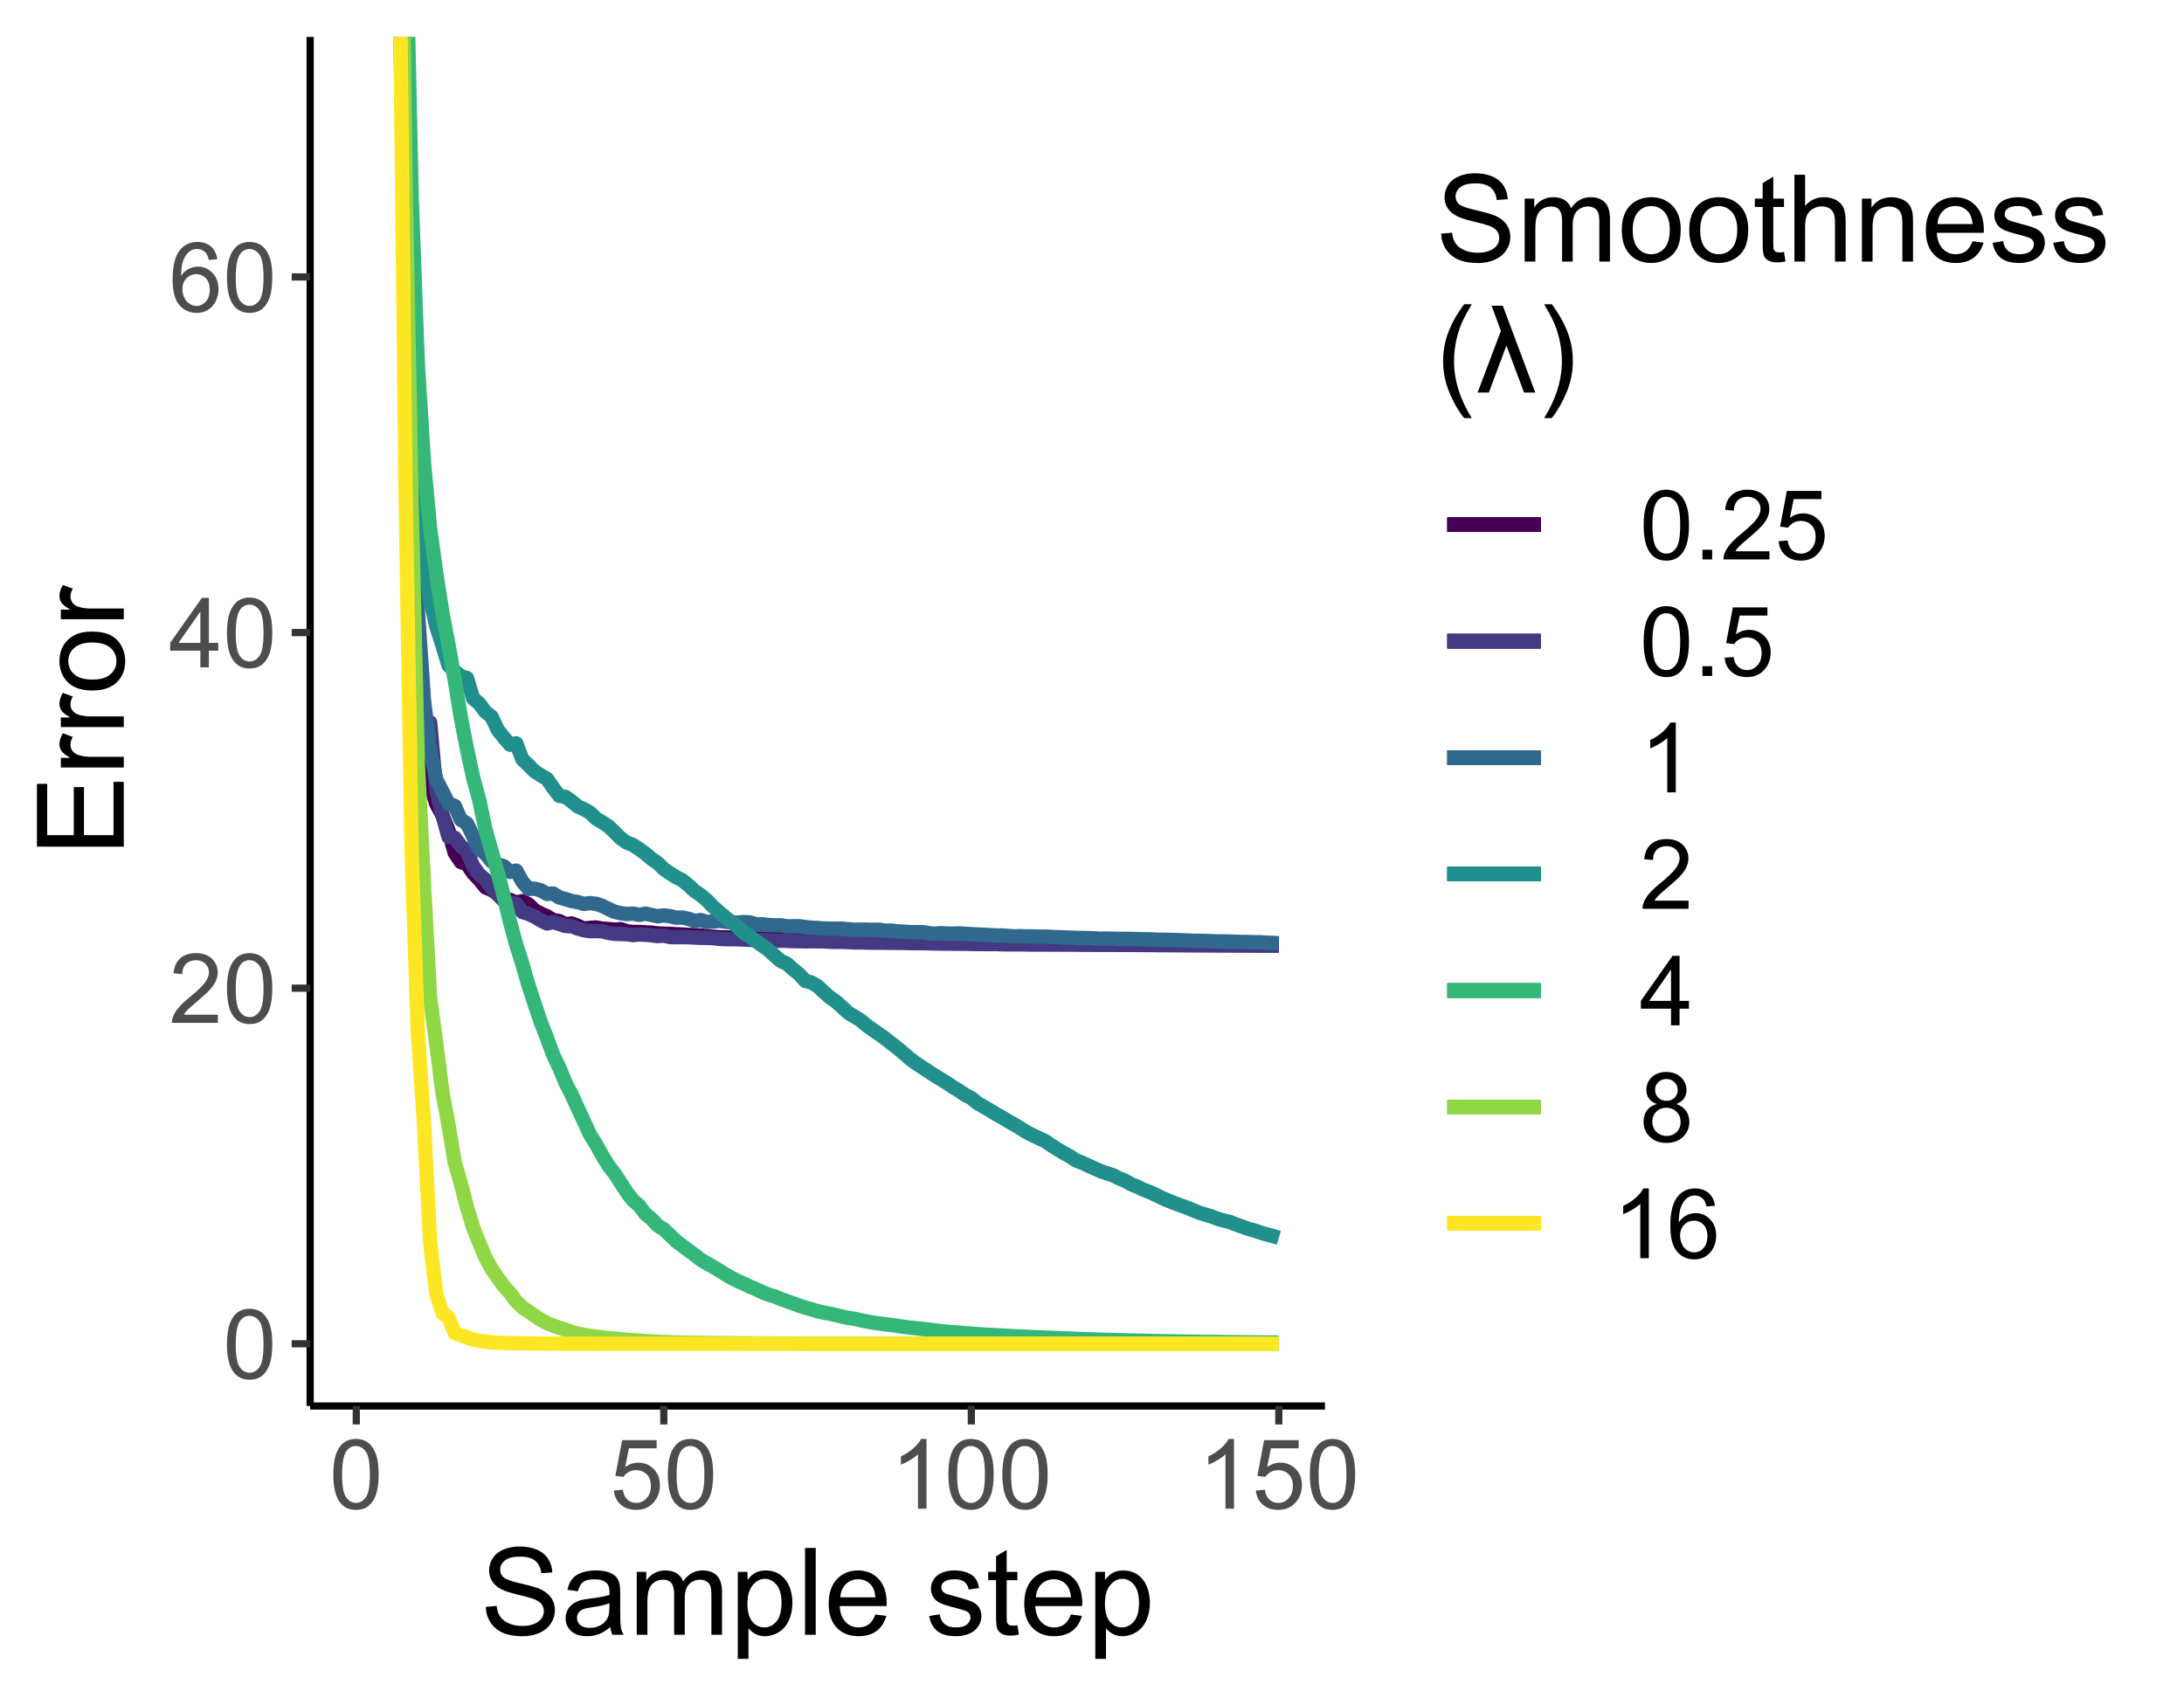<?xml version="1.0" encoding="UTF-8"?>
<svg xmlns="http://www.w3.org/2000/svg" xmlns:xlink="http://www.w3.org/1999/xlink" width="324pt" height="252pt" viewBox="0 0 324 252" version="1.1">
<defs>
<g>
<symbol overflow="visible" id="glyph0-0">
<path style="stroke:none;" d="M 1.801 0 L 1.801 -9 L 9 -9 L 9 0 Z M 2.023 -0.227 L 8.773 -0.227 L 8.773 -8.773 L 2.023 -8.773 Z M 2.023 -0.227 "/>
</symbol>
<symbol overflow="visible" id="glyph0-1">
<path style="stroke:none;" d="M 0.598 -5.082 C 0.598 -6.297 0.723 -7.277 0.973 -8.023 C 1.223 -8.766 1.594 -9.34 2.09 -9.746 C 2.582 -10.145 3.203 -10.348 3.957 -10.352 C 4.508 -10.348 4.996 -10.234 5.414 -10.016 C 5.828 -9.789 6.172 -9.469 6.445 -9.051 C 6.719 -8.629 6.93 -8.117 7.086 -7.52 C 7.238 -6.914 7.316 -6.102 7.32 -5.082 C 7.316 -3.871 7.191 -2.895 6.945 -2.152 C 6.695 -1.406 6.324 -0.832 5.832 -0.43 C 5.332 -0.023 4.707 0.176 3.957 0.176 C 2.961 0.176 2.184 -0.18 1.617 -0.895 C 0.938 -1.75 0.598 -3.145 0.598 -5.082 Z M 1.898 -5.082 C 1.898 -3.387 2.094 -2.262 2.492 -1.703 C 2.883 -1.141 3.371 -0.859 3.957 -0.863 C 4.535 -0.859 5.027 -1.141 5.426 -1.707 C 5.82 -2.266 6.016 -3.391 6.02 -5.082 C 6.016 -6.777 5.82 -7.906 5.426 -8.465 C 5.027 -9.02 4.531 -9.297 3.945 -9.301 C 3.359 -9.297 2.895 -9.051 2.551 -8.562 C 2.113 -7.93 1.898 -6.77 1.898 -5.082 Z M 1.898 -5.082 "/>
</symbol>
<symbol overflow="visible" id="glyph0-2">
<path style="stroke:none;" d="M 7.25 -1.215 L 7.25 0 L 0.438 0 C 0.426 -0.305 0.473 -0.598 0.582 -0.879 C 0.754 -1.34 1.031 -1.797 1.414 -2.25 C 1.793 -2.699 2.348 -3.219 3.074 -3.812 C 4.191 -4.727 4.949 -5.453 5.344 -5.992 C 5.734 -6.527 5.93 -7.035 5.934 -7.516 C 5.93 -8.016 5.75 -8.438 5.395 -8.785 C 5.035 -9.125 4.566 -9.297 3.992 -9.301 C 3.379 -9.297 2.895 -9.117 2.531 -8.754 C 2.164 -8.387 1.977 -7.879 1.977 -7.234 L 0.676 -7.367 C 0.762 -8.336 1.098 -9.078 1.68 -9.586 C 2.258 -10.094 3.039 -10.348 4.023 -10.352 C 5.008 -10.348 5.789 -10.074 6.367 -9.527 C 6.941 -8.977 7.23 -8.297 7.234 -7.488 C 7.23 -7.074 7.145 -6.668 6.98 -6.273 C 6.809 -5.871 6.531 -5.449 6.141 -5.012 C 5.75 -4.566 5.098 -3.965 4.191 -3.199 C 3.426 -2.559 2.938 -2.125 2.727 -1.902 C 2.508 -1.672 2.332 -1.441 2.195 -1.215 Z M 7.25 -1.215 "/>
</symbol>
<symbol overflow="visible" id="glyph0-3">
<path style="stroke:none;" d="M 4.656 0 L 4.656 -2.469 L 0.184 -2.469 L 0.184 -3.629 L 4.887 -10.309 L 5.922 -10.309 L 5.922 -3.629 L 7.312 -3.629 L 7.312 -2.469 L 5.922 -2.469 L 5.922 0 Z M 4.656 -3.629 L 4.656 -8.277 L 1.426 -3.629 Z M 4.656 -3.629 "/>
</symbol>
<symbol overflow="visible" id="glyph0-4">
<path style="stroke:none;" d="M 7.164 -7.785 L 5.906 -7.684 C 5.793 -8.176 5.633 -8.539 5.43 -8.77 C 5.082 -9.125 4.66 -9.305 4.164 -9.309 C 3.758 -9.305 3.402 -9.191 3.102 -8.973 C 2.699 -8.676 2.387 -8.254 2.156 -7.699 C 1.926 -7.141 1.805 -6.344 1.801 -5.316 C 2.102 -5.777 2.477 -6.121 2.918 -6.348 C 3.355 -6.57 3.816 -6.684 4.305 -6.688 C 5.145 -6.684 5.863 -6.375 6.457 -5.754 C 7.051 -5.133 7.348 -4.328 7.348 -3.348 C 7.348 -2.695 7.207 -2.094 6.93 -1.543 C 6.648 -0.984 6.266 -0.559 5.777 -0.266 C 5.289 0.031 4.734 0.176 4.121 0.176 C 3.062 0.176 2.203 -0.211 1.539 -0.988 C 0.871 -1.762 0.539 -3.039 0.543 -4.824 C 0.539 -6.812 0.906 -8.262 1.645 -9.168 C 2.285 -9.953 3.148 -10.348 4.238 -10.352 C 5.047 -10.348 5.715 -10.121 6.234 -9.668 C 6.75 -9.211 7.059 -8.582 7.164 -7.785 Z M 1.996 -3.34 C 1.992 -2.902 2.086 -2.484 2.273 -2.09 C 2.457 -1.688 2.715 -1.383 3.051 -1.176 C 3.383 -0.965 3.73 -0.859 4.098 -0.863 C 4.629 -0.859 5.09 -1.078 5.477 -1.512 C 5.859 -1.941 6.051 -2.527 6.055 -3.27 C 6.051 -3.98 5.863 -4.539 5.484 -4.953 C 5.102 -5.359 4.621 -5.566 4.051 -5.57 C 3.473 -5.566 2.988 -5.359 2.594 -4.953 C 2.191 -4.539 1.992 -4.004 1.996 -3.34 Z M 1.996 -3.34 "/>
</symbol>
<symbol overflow="visible" id="glyph0-5">
<path style="stroke:none;" d="M 0.598 -2.699 L 1.926 -2.812 C 2.023 -2.164 2.25 -1.676 2.609 -1.352 C 2.965 -1.023 3.398 -0.859 3.91 -0.863 C 4.516 -0.859 5.031 -1.09 5.457 -1.551 C 5.875 -2.008 6.086 -2.617 6.09 -3.383 C 6.086 -4.102 5.883 -4.672 5.48 -5.09 C 5.07 -5.504 4.539 -5.711 3.887 -5.715 C 3.477 -5.711 3.109 -5.621 2.785 -5.438 C 2.453 -5.25 2.195 -5.008 2.012 -4.719 L 0.824 -4.871 L 1.82 -10.168 L 6.945 -10.168 L 6.945 -8.957 L 2.832 -8.957 L 2.277 -6.188 C 2.895 -6.617 3.543 -6.832 4.227 -6.836 C 5.121 -6.832 5.883 -6.52 6.504 -5.898 C 7.121 -5.273 7.43 -4.473 7.434 -3.496 C 7.43 -2.559 7.156 -1.75 6.617 -1.074 C 5.953 -0.238 5.051 0.176 3.91 0.176 C 2.969 0.176 2.203 -0.086 1.613 -0.609 C 1.016 -1.133 0.68 -1.828 0.598 -2.699 Z M 0.598 -2.699 "/>
</symbol>
<symbol overflow="visible" id="glyph0-6">
<path style="stroke:none;" d="M 5.363 0 L 4.098 0 L 4.098 -8.066 C 3.789 -7.773 3.391 -7.48 2.898 -7.191 C 2.402 -6.898 1.957 -6.684 1.566 -6.539 L 1.566 -7.762 C 2.27 -8.094 2.891 -8.496 3.422 -8.973 C 3.953 -9.441 4.328 -9.902 4.551 -10.352 L 5.363 -10.352 Z M 5.363 0 "/>
</symbol>
<symbol overflow="visible" id="glyph0-7">
<path style="stroke:none;" d=""/>
</symbol>
<symbol overflow="visible" id="glyph0-8">
<path style="stroke:none;" d="M 1.309 0 L 1.309 -1.441 L 2.75 -1.441 L 2.75 0 Z M 1.309 0 "/>
</symbol>
<symbol overflow="visible" id="glyph0-9">
<path style="stroke:none;" d="M 2.547 -5.59 C 2.02 -5.781 1.629 -6.055 1.379 -6.41 C 1.121 -6.766 0.996 -7.191 1 -7.691 C 0.996 -8.438 1.266 -9.066 1.809 -9.582 C 2.344 -10.09 3.059 -10.348 3.957 -10.352 C 4.855 -10.348 5.582 -10.086 6.129 -9.566 C 6.676 -9.039 6.949 -8.402 6.953 -7.656 C 6.949 -7.176 6.824 -6.762 6.578 -6.41 C 6.324 -6.055 5.941 -5.781 5.434 -5.59 C 6.062 -5.383 6.547 -5.047 6.879 -4.59 C 7.207 -4.129 7.371 -3.582 7.375 -2.945 C 7.371 -2.062 7.059 -1.32 6.438 -0.723 C 5.812 -0.121 4.992 0.176 3.98 0.176 C 2.957 0.176 2.137 -0.125 1.516 -0.727 C 0.891 -1.328 0.578 -2.078 0.582 -2.98 C 0.578 -3.648 0.75 -4.211 1.09 -4.664 C 1.43 -5.117 1.914 -5.426 2.547 -5.59 Z M 2.293 -7.734 C 2.289 -7.246 2.445 -6.848 2.762 -6.539 C 3.074 -6.227 3.484 -6.07 3.988 -6.074 C 4.473 -6.07 4.871 -6.223 5.184 -6.535 C 5.492 -6.84 5.648 -7.219 5.652 -7.664 C 5.648 -8.125 5.488 -8.512 5.172 -8.832 C 4.848 -9.145 4.449 -9.305 3.973 -9.309 C 3.488 -9.305 3.086 -9.148 2.77 -8.844 C 2.449 -8.531 2.289 -8.164 2.293 -7.734 Z M 1.883 -2.973 C 1.879 -2.609 1.965 -2.262 2.141 -1.926 C 2.309 -1.586 2.562 -1.324 2.902 -1.141 C 3.238 -0.953 3.602 -0.859 3.992 -0.863 C 4.594 -0.859 5.094 -1.055 5.492 -1.445 C 5.883 -1.832 6.082 -2.328 6.082 -2.934 C 6.082 -3.539 5.879 -4.043 5.473 -4.445 C 5.066 -4.84 4.559 -5.039 3.953 -5.043 C 3.355 -5.039 2.859 -4.84 2.469 -4.449 C 2.074 -4.051 1.879 -3.559 1.883 -2.973 Z M 1.883 -2.973 "/>
</symbol>
<symbol overflow="visible" id="glyph1-0">
<path style="stroke:none;" d="M 2.25 0 L 2.25 -11.25 L 11.25 -11.25 L 11.25 0 Z M 2.531 -0.281 L 10.969 -0.281 L 10.969 -10.969 L 2.531 -10.969 Z M 2.531 -0.281 "/>
</symbol>
<symbol overflow="visible" id="glyph1-1">
<path style="stroke:none;" d="M 0.809 -4.141 L 2.418 -4.281 C 2.492 -3.633 2.668 -3.102 2.949 -2.691 C 3.223 -2.277 3.656 -1.945 4.246 -1.691 C 4.828 -1.434 5.488 -1.305 6.223 -1.309 C 6.871 -1.305 7.445 -1.402 7.945 -1.598 C 8.441 -1.789 8.809 -2.055 9.055 -2.395 C 9.297 -2.727 9.422 -3.094 9.422 -3.5 C 9.422 -3.898 9.305 -4.25 9.07 -4.555 C 8.836 -4.852 8.449 -5.105 7.91 -5.316 C 7.562 -5.449 6.797 -5.66 5.613 -5.945 C 4.43 -6.227 3.602 -6.496 3.129 -6.75 C 2.512 -7.07 2.051 -7.469 1.754 -7.949 C 1.449 -8.422 1.301 -8.957 1.301 -9.555 C 1.301 -10.203 1.484 -10.812 1.852 -11.379 C 2.219 -11.941 2.758 -12.367 3.469 -12.664 C 4.18 -12.953 4.969 -13.102 5.836 -13.105 C 6.789 -13.102 7.629 -12.945 8.363 -12.641 C 9.09 -12.328 9.652 -11.879 10.043 -11.285 C 10.434 -10.688 10.645 -10.008 10.68 -9.254 L 9.043 -9.133 C 8.953 -9.941 8.656 -10.555 8.152 -10.977 C 7.641 -11.391 6.895 -11.602 5.906 -11.602 C 4.875 -11.602 4.121 -11.41 3.652 -11.035 C 3.176 -10.652 2.941 -10.199 2.945 -9.668 C 2.941 -9.203 3.109 -8.82 3.445 -8.523 C 3.773 -8.223 4.629 -7.918 6.016 -7.605 C 7.398 -7.293 8.348 -7.02 8.867 -6.785 C 9.613 -6.438 10.168 -5.996 10.527 -5.469 C 10.883 -4.938 11.062 -4.328 11.066 -3.641 C 11.062 -2.949 10.867 -2.305 10.477 -1.699 C 10.082 -1.09 9.516 -0.617 8.781 -0.285 C 8.043 0.051 7.215 0.215 6.301 0.219 C 5.133 0.215 4.156 0.051 3.371 -0.289 C 2.578 -0.625 1.961 -1.137 1.516 -1.824 C 1.066 -2.504 0.832 -3.277 0.809 -4.141 Z M 0.809 -4.141 "/>
</symbol>
<symbol overflow="visible" id="glyph1-2">
<path style="stroke:none;" d="M 7.277 -1.152 C 6.691 -0.652 6.125 -0.301 5.586 -0.098 C 5.039 0.109 4.457 0.211 3.84 0.211 C 2.812 0.211 2.027 -0.039 1.477 -0.539 C 0.922 -1.039 0.645 -1.68 0.648 -2.461 C 0.645 -2.918 0.75 -3.336 0.961 -3.715 C 1.168 -4.09 1.438 -4.391 1.777 -4.621 C 2.113 -4.848 2.496 -5.02 2.918 -5.141 C 3.227 -5.219 3.695 -5.301 4.324 -5.379 C 5.602 -5.531 6.539 -5.711 7.145 -5.922 C 7.148 -6.137 7.152 -6.273 7.156 -6.336 C 7.152 -6.977 7.004 -7.434 6.707 -7.699 C 6.301 -8.055 5.699 -8.23 4.906 -8.234 C 4.156 -8.23 3.609 -8.102 3.258 -7.844 C 2.902 -7.582 2.637 -7.121 2.469 -6.461 L 0.922 -6.672 C 1.059 -7.332 1.293 -7.867 1.617 -8.273 C 1.938 -8.68 2.402 -8.992 3.016 -9.215 C 3.621 -9.434 4.328 -9.543 5.133 -9.547 C 5.93 -9.543 6.574 -9.449 7.074 -9.266 C 7.566 -9.074 7.934 -8.84 8.172 -8.555 C 8.402 -8.27 8.566 -7.91 8.664 -7.48 C 8.715 -7.207 8.742 -6.719 8.746 -6.02 L 8.746 -3.91 C 8.742 -2.434 8.773 -1.504 8.844 -1.117 C 8.906 -0.727 9.043 -0.355 9.246 0 L 7.594 0 C 7.43 -0.328 7.324 -0.711 7.277 -1.152 Z M 7.145 -4.684 C 6.566 -4.445 5.707 -4.246 4.562 -4.086 C 3.91 -3.988 3.449 -3.883 3.18 -3.77 C 2.91 -3.648 2.703 -3.477 2.555 -3.254 C 2.406 -3.027 2.332 -2.777 2.336 -2.504 C 2.332 -2.078 2.492 -1.727 2.816 -1.449 C 3.133 -1.164 3.602 -1.023 4.219 -1.027 C 4.828 -1.023 5.367 -1.156 5.844 -1.426 C 6.312 -1.691 6.664 -2.059 6.891 -2.523 C 7.059 -2.879 7.141 -3.406 7.145 -4.105 Z M 7.145 -4.684 "/>
</symbol>
<symbol overflow="visible" id="glyph1-3">
<path style="stroke:none;" d="M 1.188 0 L 1.188 -9.336 L 2.602 -9.336 L 2.602 -8.023 C 2.891 -8.477 3.277 -8.848 3.77 -9.129 C 4.254 -9.406 4.809 -9.543 5.43 -9.547 C 6.121 -9.543 6.688 -9.398 7.133 -9.113 C 7.57 -8.824 7.883 -8.426 8.07 -7.91 C 8.805 -9 9.766 -9.543 10.953 -9.547 C 11.875 -9.543 12.586 -9.289 13.086 -8.777 C 13.582 -8.262 13.832 -7.469 13.836 -6.406 L 13.836 0 L 12.262 0 L 12.262 -5.879 C 12.258 -6.508 12.207 -6.965 12.105 -7.246 C 12.004 -7.523 11.816 -7.746 11.547 -7.918 C 11.277 -8.082 10.961 -8.168 10.602 -8.172 C 9.941 -8.168 9.398 -7.949 8.965 -7.516 C 8.527 -7.078 8.309 -6.379 8.312 -5.422 L 8.312 0 L 6.734 0 L 6.734 -6.062 C 6.73 -6.762 6.602 -7.289 6.348 -7.645 C 6.086 -7.992 5.664 -8.168 5.078 -8.172 C 4.633 -8.168 4.223 -8.051 3.844 -7.82 C 3.465 -7.582 3.191 -7.238 3.023 -6.793 C 2.852 -6.34 2.766 -5.691 2.77 -4.844 L 2.77 0 Z M 1.188 0 "/>
</symbol>
<symbol overflow="visible" id="glyph1-4">
<path style="stroke:none;" d="M 1.188 3.578 L 1.188 -9.336 L 2.629 -9.336 L 2.629 -8.121 C 2.965 -8.594 3.348 -8.949 3.777 -9.188 C 4.203 -9.426 4.723 -9.543 5.336 -9.547 C 6.129 -9.543 6.832 -9.34 7.445 -8.93 C 8.051 -8.516 8.512 -7.934 8.824 -7.191 C 9.133 -6.441 9.285 -5.625 9.289 -4.738 C 9.285 -3.781 9.113 -2.922 8.773 -2.156 C 8.43 -1.391 7.934 -0.805 7.281 -0.398 C 6.625 0.008 5.938 0.211 5.219 0.211 C 4.691 0.211 4.219 0.102 3.801 -0.121 C 3.379 -0.344 3.035 -0.625 2.77 -0.969 L 2.77 3.578 Z M 2.617 -4.613 C 2.613 -3.41 2.855 -2.523 3.348 -1.949 C 3.832 -1.375 4.422 -1.09 5.117 -1.09 C 5.816 -1.09 6.418 -1.387 6.922 -1.98 C 7.418 -2.574 7.668 -3.496 7.672 -4.746 C 7.668 -5.934 7.426 -6.824 6.938 -7.418 C 6.445 -8.008 5.859 -8.301 5.188 -8.305 C 4.508 -8.301 3.91 -7.988 3.395 -7.359 C 2.871 -6.727 2.613 -5.809 2.617 -4.613 Z M 2.617 -4.613 "/>
</symbol>
<symbol overflow="visible" id="glyph1-5">
<path style="stroke:none;" d="M 1.152 0 L 1.152 -12.883 L 2.734 -12.883 L 2.734 0 Z M 1.152 0 "/>
</symbol>
<symbol overflow="visible" id="glyph1-6">
<path style="stroke:none;" d="M 7.578 -3.008 L 9.211 -2.805 C 8.953 -1.848 8.473 -1.105 7.777 -0.578 C 7.078 -0.051 6.188 0.211 5.105 0.211 C 3.738 0.211 2.656 -0.207 1.859 -1.051 C 1.055 -1.887 0.656 -3.066 0.66 -4.586 C 0.656 -6.156 1.059 -7.375 1.871 -8.246 C 2.676 -9.109 3.727 -9.543 5.02 -9.547 C 6.266 -9.543 7.285 -9.117 8.078 -8.27 C 8.867 -7.418 9.262 -6.223 9.266 -4.684 C 9.262 -4.586 9.258 -4.445 9.254 -4.262 L 2.293 -4.262 C 2.348 -3.234 2.641 -2.449 3.164 -1.906 C 3.684 -1.359 4.332 -1.09 5.117 -1.09 C 5.691 -1.09 6.188 -1.242 6.598 -1.547 C 7.008 -1.852 7.332 -2.336 7.578 -3.008 Z M 2.383 -5.562 L 7.594 -5.562 C 7.523 -6.344 7.324 -6.934 6.996 -7.328 C 6.492 -7.934 5.836 -8.238 5.035 -8.242 C 4.305 -8.238 3.695 -7.996 3.203 -7.512 C 2.707 -7.027 2.434 -6.375 2.383 -5.562 Z M 2.383 -5.562 "/>
</symbol>
<symbol overflow="visible" id="glyph1-7">
<path style="stroke:none;" d=""/>
</symbol>
<symbol overflow="visible" id="glyph1-8">
<path style="stroke:none;" d="M 0.555 -2.785 L 2.117 -3.031 C 2.203 -2.402 2.449 -1.922 2.852 -1.59 C 3.25 -1.254 3.812 -1.09 4.535 -1.09 C 5.262 -1.09 5.801 -1.234 6.152 -1.531 C 6.504 -1.824 6.68 -2.172 6.68 -2.574 C 6.68 -2.926 6.523 -3.207 6.215 -3.418 C 5.996 -3.555 5.457 -3.734 4.598 -3.953 C 3.434 -4.246 2.629 -4.5 2.184 -4.715 C 1.734 -4.926 1.395 -5.223 1.164 -5.602 C 0.93 -5.98 0.812 -6.398 0.816 -6.855 C 0.812 -7.27 0.91 -7.652 1.102 -8.012 C 1.293 -8.363 1.551 -8.66 1.883 -8.895 C 2.125 -9.074 2.461 -9.227 2.887 -9.355 C 3.309 -9.48 3.766 -9.543 4.254 -9.547 C 4.984 -9.543 5.625 -9.438 6.184 -9.23 C 6.734 -9.016 7.145 -8.73 7.41 -8.371 C 7.672 -8.008 7.852 -7.527 7.953 -6.926 L 6.406 -6.715 C 6.332 -7.195 6.129 -7.57 5.793 -7.84 C 5.453 -8.105 4.977 -8.238 4.367 -8.242 C 3.637 -8.238 3.121 -8.117 2.812 -7.883 C 2.5 -7.641 2.344 -7.359 2.348 -7.039 C 2.344 -6.832 2.406 -6.648 2.539 -6.484 C 2.664 -6.312 2.867 -6.172 3.148 -6.062 C 3.301 -6.004 3.766 -5.871 4.543 -5.66 C 5.66 -5.359 6.441 -5.113 6.887 -4.926 C 7.324 -4.734 7.672 -4.457 7.926 -4.094 C 8.176 -3.73 8.301 -3.281 8.305 -2.742 C 8.301 -2.215 8.148 -1.719 7.844 -1.254 C 7.535 -0.785 7.09 -0.422 6.512 -0.172 C 5.926 0.086 5.27 0.211 4.543 0.211 C 3.328 0.211 2.406 -0.039 1.77 -0.543 C 1.133 -1.047 0.727 -1.793 0.555 -2.785 Z M 0.555 -2.785 "/>
</symbol>
<symbol overflow="visible" id="glyph1-9">
<path style="stroke:none;" d="M 4.641 -1.414 L 4.867 -0.016 C 4.422 0.078 4.023 0.121 3.672 0.125 C 3.098 0.121 2.652 0.035 2.336 -0.148 C 2.02 -0.328 1.797 -0.566 1.668 -0.863 C 1.539 -1.156 1.477 -1.781 1.477 -2.734 L 1.477 -8.102 L 0.316 -8.102 L 0.316 -9.336 L 1.477 -9.336 L 1.477 -11.645 L 3.051 -12.594 L 3.051 -9.336 L 4.641 -9.336 L 4.641 -8.102 L 3.051 -8.102 L 3.051 -2.645 C 3.047 -2.191 3.074 -1.902 3.133 -1.773 C 3.188 -1.645 3.277 -1.543 3.406 -1.465 C 3.527 -1.387 3.707 -1.348 3.945 -1.352 C 4.117 -1.348 4.352 -1.367 4.641 -1.414 Z M 4.641 -1.414 "/>
</symbol>
<symbol overflow="visible" id="glyph1-10">
<path style="stroke:none;" d="M 0.598 -4.668 C 0.598 -6.391 1.078 -7.672 2.039 -8.508 C 2.84 -9.199 3.816 -9.543 4.977 -9.547 C 6.254 -9.543 7.305 -9.125 8.121 -8.285 C 8.934 -7.441 9.34 -6.277 9.344 -4.797 C 9.34 -3.594 9.16 -2.648 8.801 -1.961 C 8.441 -1.27 7.914 -0.734 7.227 -0.359 C 6.535 0.023 5.785 0.211 4.977 0.211 C 3.664 0.211 2.609 -0.207 1.805 -1.047 C 1 -1.883 0.598 -3.09 0.598 -4.668 Z M 2.223 -4.668 C 2.219 -3.469 2.48 -2.574 3.004 -1.98 C 3.523 -1.387 4.18 -1.09 4.977 -1.09 C 5.758 -1.09 6.41 -1.387 6.934 -1.984 C 7.453 -2.582 7.715 -3.492 7.719 -4.719 C 7.715 -5.871 7.453 -6.746 6.93 -7.344 C 6.402 -7.934 5.75 -8.23 4.977 -8.234 C 4.18 -8.23 3.523 -7.938 3.004 -7.348 C 2.48 -6.754 2.219 -5.859 2.223 -4.668 Z M 2.223 -4.668 "/>
</symbol>
<symbol overflow="visible" id="glyph1-11">
<path style="stroke:none;" d="M 1.188 0 L 1.188 -12.883 L 2.77 -12.883 L 2.77 -8.262 C 3.504 -9.117 4.434 -9.543 5.562 -9.547 C 6.25 -9.543 6.852 -9.406 7.363 -9.137 C 7.871 -8.859 8.234 -8.484 8.457 -8.004 C 8.676 -7.523 8.789 -6.824 8.789 -5.914 L 8.789 0 L 7.207 0 L 7.207 -5.914 C 7.207 -6.703 7.035 -7.281 6.691 -7.641 C 6.348 -8 5.863 -8.18 5.238 -8.184 C 4.77 -8.18 4.328 -8.059 3.914 -7.816 C 3.5 -7.574 3.203 -7.242 3.031 -6.828 C 2.852 -6.406 2.766 -5.832 2.77 -5.105 L 2.77 0 Z M 1.188 0 "/>
</symbol>
<symbol overflow="visible" id="glyph1-12">
<path style="stroke:none;" d="M 1.188 0 L 1.188 -9.336 L 2.609 -9.336 L 2.609 -8.008 C 3.293 -9.031 4.285 -9.543 5.582 -9.547 C 6.141 -9.543 6.656 -9.441 7.133 -9.242 C 7.602 -9.035 7.957 -8.77 8.191 -8.445 C 8.426 -8.113 8.59 -7.727 8.684 -7.277 C 8.742 -6.98 8.77 -6.465 8.773 -5.738 L 8.773 0 L 7.188 0 L 7.188 -5.68 C 7.184 -6.32 7.121 -6.801 7.004 -7.121 C 6.879 -7.438 6.66 -7.695 6.348 -7.887 C 6.031 -8.074 5.664 -8.168 5.246 -8.172 C 4.566 -8.168 3.984 -7.953 3.5 -7.531 C 3.008 -7.102 2.766 -6.293 2.77 -5.098 L 2.77 0 Z M 1.188 0 "/>
</symbol>
<symbol overflow="visible" id="glyph1-13">
<path style="stroke:none;" d="M 4.211 3.789 C 3.332 2.684 2.594 1.398 1.992 -0.078 C 1.391 -1.551 1.09 -3.082 1.09 -4.668 C 1.09 -6.059 1.312 -7.395 1.766 -8.676 C 2.289 -10.156 3.105 -11.633 4.211 -13.105 L 5.344 -13.105 C 4.633 -11.883 4.164 -11.012 3.938 -10.492 C 3.578 -9.684 3.297 -8.84 3.094 -7.961 C 2.84 -6.863 2.711 -5.762 2.715 -4.656 C 2.711 -1.836 3.59 0.977 5.344 3.789 Z M 4.211 3.789 "/>
</symbol>
<symbol overflow="visible" id="glyph1-14">
<path style="stroke:none;" d="M 4.492 -6.977 L 1.883 0 L 0.211 0 L 3.672 -9.156 L 2.285 -12.883 L 3.953 -12.883 L 8.773 0 L 7.102 0 Z M 4.492 -6.977 "/>
</symbol>
<symbol overflow="visible" id="glyph1-15">
<path style="stroke:none;" d="M 2.223 3.789 L 1.09 3.789 C 2.84 0.977 3.715 -1.836 3.719 -4.656 C 3.715 -5.758 3.59 -6.852 3.34 -7.938 C 3.137 -8.812 2.855 -9.656 2.504 -10.469 C 2.273 -10.992 1.805 -11.871 1.09 -13.105 L 2.223 -13.105 C 3.32 -11.633 4.137 -10.156 4.668 -8.676 C 5.117 -7.395 5.344 -6.059 5.344 -4.668 C 5.344 -3.082 5.039 -1.551 4.434 -0.078 C 3.824 1.398 3.086 2.684 2.223 3.789 Z M 2.223 3.789 "/>
</symbol>
<symbol overflow="visible" id="glyph2-0">
<path style="stroke:none;" d="M 0 -2.25 L -11.25 -2.25 L -11.25 -11.25 L 0 -11.25 Z M -0.281 -2.531 L -0.281 -10.969 L -10.969 -10.969 L -10.969 -2.531 Z M -0.281 -2.531 "/>
</symbol>
<symbol overflow="visible" id="glyph2-1">
<path style="stroke:none;" d="M 0 -1.422 L -12.883 -1.426 L -12.883 -10.742 L -11.363 -10.742 L -11.363 -3.129 L -7.418 -3.129 L -7.418 -10.258 L -5.906 -10.258 L -5.906 -3.129 L -1.52 -3.129 L -1.52 -11.039 L 0 -11.039 Z M 0 -1.422 "/>
</symbol>
<symbol overflow="visible" id="glyph2-2">
<path style="stroke:none;" d="M 0 -1.168 L -9.336 -1.168 L -9.336 -2.594 L -7.918 -2.594 C -8.578 -2.953 -9.016 -3.289 -9.23 -3.598 C -9.438 -3.906 -9.543 -4.242 -9.547 -4.613 C -9.543 -5.145 -9.375 -5.688 -9.035 -6.242 L -7.566 -5.695 C -7.793 -5.309 -7.91 -4.922 -7.91 -4.535 C -7.91 -4.188 -7.805 -3.875 -7.598 -3.602 C -7.387 -3.324 -7.098 -3.129 -6.734 -3.016 C -6.168 -2.836 -5.555 -2.746 -4.887 -2.75 L 0 -2.75 Z M 0 -1.168 "/>
</symbol>
<symbol overflow="visible" id="glyph2-3">
<path style="stroke:none;" d="M -4.668 -0.598 C -6.391 -0.598 -7.672 -1.078 -8.508 -2.039 C -9.199 -2.84 -9.543 -3.816 -9.547 -4.977 C -9.543 -6.254 -9.125 -7.305 -8.285 -8.121 C -7.441 -8.934 -6.277 -9.34 -4.797 -9.344 C -3.594 -9.34 -2.648 -9.16 -1.961 -8.801 C -1.27 -8.441 -0.734 -7.914 -0.359 -7.227 C 0.023 -6.535 0.211 -5.785 0.211 -4.977 C 0.211 -3.664 -0.207 -2.609 -1.047 -1.805 C -1.883 -1 -3.09 -0.598 -4.668 -0.598 Z M -4.668 -2.223 C -3.469 -2.219 -2.574 -2.48 -1.98 -3.004 C -1.387 -3.523 -1.09 -4.18 -1.09 -4.977 C -1.09 -5.758 -1.387 -6.41 -1.984 -6.934 C -2.582 -7.453 -3.492 -7.715 -4.719 -7.719 C -5.867 -7.715 -6.742 -7.453 -7.34 -6.93 C -7.934 -6.402 -8.23 -5.75 -8.234 -4.977 C -8.23 -4.18 -7.938 -3.523 -7.348 -3.004 C -6.754 -2.48 -5.859 -2.219 -4.668 -2.223 Z M -4.668 -2.223 "/>
</symbol>
</g>
<clipPath id="clip1">
  <path d="M 46.012 5.48 L 196.559 5.48 L 196.559 208.617 L 46.012 208.617 Z M 46.012 5.48 "/>
</clipPath>
<clipPath id="clip2">
  <path d="M 52 5.48 L 191 5.48 L 191 142 L 52 142 Z M 52 5.48 "/>
</clipPath>
<clipPath id="clip3">
  <path d="M 52 5.48 L 191 5.48 L 191 185 L 52 185 Z M 52 5.48 "/>
</clipPath>
<clipPath id="clip4">
  <path d="M 52 5.48 L 191 5.48 L 191 201 L 52 201 Z M 52 5.48 "/>
</clipPath>
</defs>
<g id="surface718">
<rect x="0" y="0" width="324" height="252" style="fill:rgb(100%,100%,100%);fill-opacity:1;stroke:none;"/>
<rect x="0" y="0" width="324" height="252" style="fill:rgb(100%,100%,100%);fill-opacity:1;stroke:none;"/>
<path style="fill:none;stroke-width:1.067;stroke-linecap:round;stroke-linejoin:round;stroke:rgb(100%,100%,100%);stroke-opacity:1;stroke-miterlimit:10;" d="M 0 252 L 324 252 L 324 0 L 0 0 Z M 0 252 "/>
<g clip-path="url(#clip1)" clip-rule="nonzero">
<path style=" stroke:none;fill-rule:nonzero;fill:rgb(100%,100%,100%);fill-opacity:1;" d="M 46.012 208.617 L 196.559 208.617 L 196.559 5.48 L 46.012 5.48 Z M 46.012 208.617 "/>
</g>
<g clip-path="url(#clip2)" clip-rule="nonzero">
<path style="fill:none;stroke-width:2.134;stroke-linecap:butt;stroke-linejoin:round;stroke:rgb(26.667%,0.392%,32.941%);stroke-opacity:1;stroke-miterlimit:10;" d="M 53.77 -444.59 L 54.68 -418.758 L 55.594 -337.051 L 56.504 -255.48 L 57.418 -159.996 L 58.328 -77.562 L 59.242 -14.629 L 60.156 32.285 L 61.066 73.957 L 61.98 95.582 L 62.891 110.922 L 63.805 116.344 L 64.719 119.266 L 65.629 120.945 L 66.543 123.262 L 67.453 126.531 L 68.367 127.898 L 69.277 128.203 L 70.191 129.562 L 71.105 130.512 L 72.016 131.648 L 72.93 132.035 L 73.84 132.648 L 74.754 133.492 L 75.664 133.52 L 76.578 133.93 L 77.492 133.711 L 78.402 134.184 L 79.316 135.074 L 80.227 135.559 L 81.141 135.953 L 82.051 136.512 L 82.965 136.66 L 83.879 137.141 L 84.789 137.02 L 85.703 137.363 L 86.613 137.781 L 87.527 137.676 L 88.438 137.617 L 89.352 137.785 L 90.266 137.84 L 91.176 137.945 L 92.09 137.867 L 93 138.195 L 93.914 138.277 L 94.824 138.289 L 95.738 138.336 L 96.652 138.387 L 97.562 138.496 L 98.477 138.531 L 99.387 138.57 L 100.301 138.617 L 101.211 138.66 L 102.125 138.719 L 103.039 138.75 L 103.949 138.801 L 104.863 138.941 L 105.773 138.988 L 106.688 139.059 L 107.602 139.078 L 108.512 139.117 L 109.426 139.145 L 110.336 139.188 L 111.25 139.207 L 112.16 139.246 L 113.074 139.258 L 113.988 139.297 L 114.898 139.34 L 115.812 139.34 L 116.723 139.359 L 117.637 139.375 L 118.547 139.426 L 119.461 139.418 L 120.375 139.406 L 121.285 139.438 L 122.199 139.434 L 123.109 139.465 L 124.023 139.508 L 124.934 139.539 L 125.848 139.543 L 126.762 139.539 L 127.672 139.578 L 128.586 139.59 L 129.496 139.625 L 130.41 139.641 L 131.32 139.664 L 132.234 139.699 L 133.148 139.703 L 134.059 139.738 L 134.973 139.723 L 135.883 139.766 L 136.797 139.77 L 137.707 139.785 L 138.621 139.812 L 139.535 139.836 L 140.445 139.828 L 141.359 139.84 L 142.27 139.848 L 143.184 139.852 L 144.098 139.871 L 145.008 139.883 L 145.922 139.895 L 146.832 139.902 L 147.746 139.914 L 148.656 139.91 L 150.484 139.934 L 151.395 139.945 L 152.309 139.949 L 153.219 139.953 L 154.133 139.969 L 155.043 139.969 L 155.957 139.977 L 156.871 140.004 L 157.781 140.016 L 158.695 140.012 L 159.605 140.008 L 160.52 140.023 L 161.43 140.027 L 162.344 140.035 L 163.258 140.051 L 164.168 140.047 L 165.082 140.066 L 165.992 140.074 L 166.906 140.082 L 167.816 140.082 L 168.73 140.086 L 170.555 140.086 L 171.469 140.094 L 172.379 140.094 L 173.293 140.102 L 174.203 140.105 L 175.117 140.102 L 176.031 140.113 L 176.941 140.117 L 177.855 140.121 L 178.766 140.125 L 179.68 140.129 L 180.59 140.133 L 181.504 140.137 L 182.418 140.137 L 183.328 140.148 L 184.242 140.148 L 185.152 140.156 L 186.066 140.156 L 186.98 140.164 L 187.891 140.168 L 188.805 140.176 L 189.715 140.188 "/>
<path style="fill:none;stroke-width:2.134;stroke-linecap:butt;stroke-linejoin:round;stroke:rgb(26.667%,22.745%,51.373%);stroke-opacity:1;stroke-miterlimit:10;" d="M 53.77 -455.457 L 54.68 -426.09 L 55.594 -354.277 L 56.504 -254.418 L 57.418 -162.613 L 58.328 -81.5 L 59.242 -10.922 L 60.156 39.637 L 61.066 73.062 L 61.98 92.816 L 62.891 107.387 L 63.805 107.188 L 64.719 117.285 L 65.629 120.887 L 66.543 124.18 L 67.453 124.297 L 68.367 125.535 L 69.277 126.285 L 70.191 128.52 L 71.105 129.754 L 72.016 130.535 L 72.93 131.75 L 73.84 132.738 L 74.754 133.66 L 75.664 133.906 L 76.578 134.09 L 77.492 135.309 L 78.402 135.594 L 79.316 136.02 L 80.227 136.566 L 81.141 137.012 L 82.051 136.812 L 82.965 137.086 L 83.879 137.398 L 84.789 137.422 L 85.703 137.766 L 86.613 138.02 L 87.527 138.16 L 88.438 138.137 L 89.352 138.188 L 90.266 138.414 L 91.176 138.562 L 92.09 138.574 L 93 138.617 L 93.914 138.738 L 94.824 138.652 L 95.738 138.691 L 96.652 138.777 L 97.562 138.891 L 98.477 138.82 L 99.387 139.031 L 100.301 139.059 L 101.211 139.047 L 102.125 139.059 L 103.039 139.102 L 103.949 139.152 L 104.863 139.156 L 105.773 139.195 L 106.688 139.305 L 107.602 139.344 L 108.512 139.355 L 109.426 139.367 L 110.336 139.402 L 111.25 139.449 L 112.16 139.453 L 113.074 139.492 L 113.988 139.52 L 114.898 139.574 L 115.812 139.582 L 116.723 139.59 L 117.637 139.637 L 118.547 139.652 L 119.461 139.672 L 120.375 139.66 L 121.285 139.668 L 122.199 139.676 L 123.109 139.734 L 124.023 139.75 L 124.934 139.75 L 125.848 139.785 L 126.762 139.832 L 127.672 139.824 L 128.586 139.855 L 129.496 139.867 L 130.41 139.871 L 131.32 139.883 L 132.234 139.895 L 133.148 139.902 L 134.059 139.91 L 134.973 139.93 L 135.883 139.949 L 136.797 139.949 L 137.707 139.961 L 138.621 139.988 L 139.535 140 L 140.445 140.012 L 141.359 140.02 L 142.27 140.027 L 143.184 140.035 L 144.098 140.055 L 145.008 140.066 L 145.922 140.074 L 146.832 140.082 L 147.746 140.07 L 148.656 140.109 L 149.57 140.121 L 150.484 140.121 L 151.395 140.117 L 152.309 140.129 L 153.219 140.145 L 154.133 140.145 L 155.043 140.148 L 155.957 140.152 L 156.871 140.152 L 157.781 140.164 L 158.695 140.156 L 159.605 140.164 L 160.52 140.176 L 161.43 140.176 L 162.344 140.188 L 163.258 140.191 L 164.168 140.191 L 165.082 140.188 L 165.992 140.195 L 166.906 140.195 L 167.816 140.207 L 168.73 140.207 L 169.645 140.215 L 170.555 140.219 L 171.469 140.23 L 172.379 140.242 L 173.293 140.242 L 174.203 140.25 L 175.117 140.254 L 176.031 140.266 L 176.941 140.273 L 177.855 140.277 L 178.766 140.277 L 179.68 140.285 L 180.59 140.289 L 182.418 140.297 L 183.328 140.301 L 184.242 140.301 L 185.152 140.305 L 186.98 140.32 L 187.891 140.316 L 188.805 140.32 L 189.715 140.32 "/>
<path style="fill:none;stroke-width:2.134;stroke-linecap:butt;stroke-linejoin:round;stroke:rgb(19.216%,40.784%,55.686%);stroke-opacity:1;stroke-miterlimit:10;" d="M 53.77 -450.797 L 54.68 -423.305 L 55.594 -351.32 L 56.504 -266.414 L 57.418 -168.715 L 58.328 -75.426 L 59.242 -1.961 L 60.156 40.766 L 61.066 71.105 L 61.98 90.574 L 62.891 103.891 L 63.805 111.285 L 64.719 115.656 L 65.629 117.426 L 66.543 119.23 L 67.453 119.57 L 68.367 121.633 L 69.277 122.188 L 70.191 124.109 L 71.105 126.004 L 72.016 126.66 L 72.93 127.793 L 73.84 128.25 L 74.754 128.543 L 75.664 129.371 L 76.578 129.184 L 77.492 130.816 L 78.402 131.895 L 79.316 131.859 L 80.227 132.109 L 81.141 132.641 L 82.051 132.57 L 82.965 133.16 L 83.879 133.398 L 84.789 133.688 L 85.703 133.852 L 86.613 134.113 L 87.527 134.004 L 88.438 134.109 L 89.352 134.414 L 90.266 134.863 L 91.176 135.289 L 92.09 135.5 L 93 135.613 L 93.914 135.555 L 94.824 135.746 L 95.738 135.566 L 96.652 135.754 L 97.562 135.957 L 98.477 135.828 L 99.387 135.938 L 100.301 136.16 L 101.211 136.137 L 102.125 136.332 L 103.039 136.645 L 103.949 136.512 L 104.863 136.801 L 105.773 136.738 L 106.688 136.633 L 107.602 136.754 L 108.512 136.855 L 109.426 136.887 L 110.336 136.82 L 111.25 136.859 L 112.16 137.16 L 113.074 137.133 L 113.988 137.258 L 114.898 137.305 L 115.812 137.289 L 116.723 137.445 L 117.637 137.441 L 118.547 137.426 L 119.461 137.559 L 120.375 137.656 L 121.285 137.688 L 122.199 137.77 L 123.109 137.785 L 124.023 137.809 L 124.934 137.785 L 125.848 137.883 L 126.762 137.957 L 127.672 137.941 L 128.586 137.941 L 129.496 137.969 L 130.41 137.953 L 131.32 138.086 L 132.234 138.074 L 133.148 138.191 L 134.059 138.246 L 134.973 138.301 L 135.883 138.316 L 136.797 138.301 L 137.707 138.449 L 138.621 138.543 L 139.535 138.453 L 140.445 138.516 L 141.359 138.531 L 142.27 138.492 L 144.098 138.609 L 145.008 138.66 L 145.922 138.691 L 146.832 138.75 L 147.746 138.801 L 148.656 138.809 L 150.484 138.934 L 151.395 138.902 L 152.309 138.945 L 153.219 138.945 L 154.133 138.984 L 155.043 138.969 L 155.957 139.012 L 156.871 139.059 L 157.781 139.086 L 158.695 139.121 L 159.605 139.164 L 160.52 139.168 L 161.43 139.191 L 162.344 139.23 L 163.258 139.281 L 164.168 139.262 L 165.082 139.285 L 165.992 139.309 L 166.906 139.312 L 167.816 139.312 L 168.73 139.352 L 169.645 139.371 L 170.555 139.371 L 171.469 139.418 L 172.379 139.445 L 173.293 139.453 L 174.203 139.473 L 175.117 139.508 L 176.031 139.539 L 176.941 139.582 L 177.855 139.59 L 178.766 139.613 L 179.68 139.652 L 180.59 139.676 L 182.418 139.699 L 183.328 139.727 L 184.242 139.766 L 185.152 139.77 L 186.066 139.812 L 186.98 139.812 L 187.891 139.875 L 188.805 139.906 L 189.715 139.945 "/>
</g>
<g clip-path="url(#clip3)" clip-rule="nonzero">
<path style="fill:none;stroke-width:2.134;stroke-linecap:butt;stroke-linejoin:round;stroke:rgb(12.941%,56.471%,54.902%);stroke-opacity:1;stroke-miterlimit:10;" d="M 53.77 -471.332 L 54.68 -437.75 L 55.594 -371.938 L 56.504 -280.328 L 57.418 -194.117 L 58.328 -118.91 L 59.242 -38.977 L 60.156 14.633 L 61.066 53.723 L 61.98 71.34 L 62.891 81.34 L 63.805 88.988 L 64.719 92.895 L 65.629 95.746 L 66.543 98.723 L 67.453 99.57 L 68.367 100.348 L 69.277 100.605 L 70.191 103.637 L 71.105 104.398 L 72.016 105.617 L 72.93 106.352 L 73.84 108.297 L 74.754 109.441 L 75.664 110.492 L 76.578 110.297 L 77.492 112.652 L 78.402 113.539 L 79.316 114.449 L 80.227 115.039 L 81.141 115.559 L 82.051 116.883 L 82.965 118.09 L 83.879 118.234 L 84.789 118.883 L 85.703 119.652 L 86.613 120.062 L 87.527 120.578 L 88.438 121.461 L 89.352 122.004 L 90.266 122.605 L 91.176 123.461 L 92.09 124.395 L 93 125.02 L 93.914 125.379 L 94.824 125.984 L 95.738 126.641 L 96.652 127.43 L 97.562 128.047 L 98.477 128.938 L 99.387 129.57 L 100.301 130.145 L 101.211 130.605 L 102.125 131.336 L 103.039 132.195 L 103.949 132.812 L 104.863 133.586 L 105.773 134.52 L 106.688 135.328 L 107.602 136.109 L 108.512 136.824 L 109.426 137.512 L 110.336 138.406 L 111.25 138.945 L 112.16 139.652 L 113.074 140.289 L 113.988 140.938 L 114.898 141.777 L 115.812 142.574 L 116.723 142.977 L 117.637 143.801 L 118.547 144.539 L 119.461 145.539 L 120.375 145.785 L 121.285 146.316 L 122.199 147.172 L 123.109 147.992 L 124.023 148.613 L 124.934 149.438 L 125.848 150.273 L 126.762 150.832 L 127.672 151.391 L 128.586 152.172 L 129.496 152.805 L 130.41 153.438 L 131.32 154.078 L 132.234 154.824 L 133.148 155.516 L 134.059 156.281 L 134.973 157.078 L 135.883 157.758 L 136.797 158.363 L 137.707 158.957 L 138.621 159.555 L 139.535 160.109 L 140.445 160.668 L 141.359 161.285 L 142.27 161.828 L 143.184 162.461 L 144.098 162.922 L 145.008 163.672 L 145.922 164.211 L 146.832 164.73 L 147.746 165.301 L 148.656 165.785 L 149.57 166.348 L 150.484 166.867 L 151.395 167.418 L 152.309 167.984 L 153.219 168.457 L 154.133 168.887 L 155.043 169.312 L 155.957 169.934 L 156.871 170.516 L 157.781 171.059 L 158.695 171.559 L 159.605 172.16 L 160.52 172.516 L 161.43 172.941 L 162.344 173.348 L 163.258 173.758 L 164.168 174.078 L 165.082 174.367 L 165.992 174.82 L 166.906 175.191 L 167.816 175.715 L 168.73 176.082 L 169.645 176.535 L 170.555 176.867 L 171.469 177.289 L 172.379 177.746 L 173.293 178.141 L 174.203 178.504 L 175.117 178.84 L 176.031 179.168 L 176.941 179.535 L 177.855 179.922 L 178.766 180.203 L 179.68 180.477 L 180.59 180.82 L 181.504 181.086 L 182.418 181.297 L 183.328 181.672 L 184.242 181.992 L 185.152 182.324 L 186.066 182.562 L 186.98 182.883 L 187.891 183.156 L 188.805 183.391 L 189.715 183.66 "/>
</g>
<g clip-path="url(#clip4)" clip-rule="nonzero">
<path style="fill:none;stroke-width:2.134;stroke-linecap:butt;stroke-linejoin:round;stroke:rgb(20.784%,71.765%,47.451%);stroke-opacity:1;stroke-miterlimit:10;" d="M 53.77 -497.973 L 54.68 -463.266 L 55.594 -396.855 L 56.504 -314.164 L 57.418 -222.707 L 58.328 -134.242 L 59.242 -59.074 L 60.156 -13.074 L 61.066 29.234 L 61.98 54.023 L 62.891 68.566 L 63.805 78.398 L 64.719 85.086 L 65.629 90.934 L 66.543 95.719 L 67.453 100.844 L 68.367 106.488 L 69.277 111.137 L 70.191 115.383 L 71.105 118.727 L 72.016 123.07 L 72.93 126.316 L 73.84 129.477 L 74.754 133.062 L 75.664 136.809 L 76.578 140.141 L 77.492 143.035 L 78.402 146.18 L 79.316 148.961 L 80.227 151.672 L 81.141 154.004 L 82.051 156.473 L 82.965 158.402 L 83.879 160.613 L 84.789 162.379 L 85.703 164.383 L 86.613 166.34 L 87.527 168.348 L 88.438 169.805 L 89.352 171.453 L 90.266 172.949 L 91.176 174.121 L 92.09 175.523 L 93 176.941 L 93.914 178.102 L 94.824 178.891 L 95.738 180.113 L 96.652 180.848 L 97.562 181.836 L 98.477 182.391 L 99.387 183.262 L 100.301 184.145 L 101.211 184.836 L 103.039 186.188 L 103.949 186.902 L 104.863 187.449 L 105.773 187.949 L 106.688 188.504 L 107.602 189.074 L 108.512 189.598 L 109.426 190.066 L 110.336 190.465 L 111.25 190.91 L 112.16 191.277 L 113.074 191.715 L 113.988 192.082 L 114.898 192.348 L 115.812 192.734 L 116.723 193.059 L 117.637 193.387 L 118.547 193.723 L 119.461 194.016 L 120.375 194.27 L 121.285 194.551 L 122.199 194.766 L 123.109 194.918 L 124.023 195.129 L 124.934 195.352 L 125.848 195.543 L 126.762 195.68 L 127.672 195.891 L 128.586 196.07 L 129.496 196.242 L 130.41 196.367 L 131.32 196.488 L 132.234 196.598 L 133.148 196.73 L 134.059 196.867 L 134.973 196.984 L 135.883 197.074 L 136.797 197.18 L 137.707 197.281 L 138.621 197.387 L 139.535 197.5 L 140.445 197.586 L 141.359 197.676 L 142.27 197.73 L 143.184 197.82 L 144.098 197.883 L 145.008 197.945 L 145.922 198.016 L 146.832 198.066 L 147.746 198.113 L 148.656 198.164 L 149.57 198.211 L 150.484 198.262 L 151.395 198.301 L 152.309 198.355 L 153.219 198.398 L 154.133 198.434 L 155.043 198.473 L 156.871 198.543 L 157.781 198.574 L 158.695 198.605 L 159.605 198.672 L 160.52 198.699 L 161.43 198.719 L 162.344 198.746 L 163.258 198.785 L 164.168 198.809 L 165.082 198.828 L 165.992 198.852 L 166.906 198.875 L 167.816 198.898 L 168.73 198.918 L 169.645 198.934 L 170.555 198.965 L 171.469 198.98 L 172.379 199.004 L 173.293 199.02 L 174.203 199.035 L 176.031 199.066 L 176.941 199.082 L 177.855 199.098 L 178.766 199.109 L 179.68 199.117 L 180.59 199.125 L 181.504 199.141 L 182.418 199.148 L 183.328 199.16 L 184.242 199.172 L 185.152 199.18 L 186.066 199.184 L 186.98 199.195 L 187.891 199.199 L 188.805 199.207 L 189.715 199.215 "/>
<path style="fill:none;stroke-width:2.134;stroke-linecap:butt;stroke-linejoin:round;stroke:rgb(56.078%,84.314%,26.667%);stroke-opacity:1;stroke-miterlimit:10;" d="M 53.77 -535.492 L 54.68 -499.977 L 55.594 -428.934 L 56.504 -329.684 L 57.418 -230.527 L 58.328 -128.988 L 59.242 -42.676 L 60.156 26.508 L 61.066 74.973 L 61.98 113.133 L 62.891 131.141 L 63.805 148.074 L 64.719 154.84 L 65.629 162.066 L 66.543 166.957 L 67.453 172.438 L 68.367 175.613 L 69.277 179.125 L 70.191 182.137 L 71.105 184.418 L 72.016 186.598 L 72.93 188.27 L 73.84 189.586 L 74.754 190.84 L 75.664 191.852 L 76.578 193.09 L 77.492 193.973 L 78.402 194.594 L 79.316 195.219 L 80.227 195.816 L 81.141 196.309 L 82.051 196.688 L 82.965 197.016 L 83.879 197.289 L 84.789 197.629 L 85.703 197.879 L 86.613 198.062 L 87.527 198.195 L 88.438 198.332 L 89.352 198.438 L 90.266 198.531 L 91.176 198.621 L 92.09 198.703 L 93 198.789 L 93.914 198.848 L 94.824 198.918 L 95.738 198.988 L 96.652 199.043 L 97.562 199.098 L 98.477 199.133 L 99.387 199.164 L 100.301 199.191 L 101.211 199.207 L 102.125 199.227 L 103.039 199.242 L 103.949 199.254 L 104.863 199.27 L 105.773 199.281 L 107.602 199.297 L 108.512 199.305 L 109.426 199.309 L 110.336 199.312 L 111.25 199.324 L 112.16 199.328 L 113.988 199.336 L 114.898 199.34 L 115.812 199.344 L 116.723 199.348 L 117.637 199.352 L 118.547 199.352 L 120.375 199.359 L 121.285 199.359 L 122.199 199.363 L 124.023 199.363 L 124.934 199.367 L 126.762 199.367 L 127.672 199.371 L 131.32 199.371 L 132.234 199.375 L 138.621 199.375 L 139.535 199.379 L 155.043 199.379 L 155.957 199.383 L 189.715 199.383 "/>
<path style="fill:none;stroke-width:2.134;stroke-linecap:butt;stroke-linejoin:round;stroke:rgb(99.216%,90.588%,14.51%);stroke-opacity:1;stroke-miterlimit:10;" d="M 53.77 -570.762 L 54.68 -536.562 L 55.594 -448.059 L 56.504 -347.129 L 57.418 -225.449 L 58.328 -101.613 L 59.242 -9.852 L 60.156 72.051 L 61.066 126.359 L 61.98 153.113 L 62.891 166.551 L 63.805 184.27 L 64.719 192.008 L 65.629 194.816 L 66.543 195.516 L 67.453 197.77 L 68.367 198.152 L 69.277 198.418 L 70.191 198.766 L 71.105 198.945 L 72.016 199.059 L 72.93 199.168 L 73.84 199.23 L 74.754 199.266 L 75.664 199.297 L 76.578 199.312 L 77.492 199.324 L 78.402 199.336 L 79.316 199.348 L 80.227 199.355 L 81.141 199.363 L 82.051 199.367 L 82.965 199.367 L 83.879 199.371 L 84.789 199.371 L 85.703 199.375 L 88.438 199.375 L 89.352 199.379 L 93 199.379 L 93.914 199.383 L 189.715 199.383 "/>
</g>
<path style="fill:none;stroke-width:1.067;stroke-linecap:butt;stroke-linejoin:round;stroke:rgb(0%,0%,0%);stroke-opacity:1;stroke-miterlimit:10;" d="M 46.012 208.617 L 46.012 5.48 "/>
<g style="fill:rgb(30.196%,30.196%,30.196%);fill-opacity:1;">
  <use xlink:href="#glyph0-1" x="33.074" y="204.539"/>
</g>
<g style="fill:rgb(30.196%,30.196%,30.196%);fill-opacity:1;">
  <use xlink:href="#glyph0-2" x="25.066" y="151.773"/>
  <use xlink:href="#glyph0-1" x="33.075" y="151.773"/>
</g>
<g style="fill:rgb(30.196%,30.196%,30.196%);fill-opacity:1;">
  <use xlink:href="#glyph0-3" x="25.066" y="99.012"/>
  <use xlink:href="#glyph0-1" x="33.075" y="99.012"/>
</g>
<g style="fill:rgb(30.196%,30.196%,30.196%);fill-opacity:1;">
  <use xlink:href="#glyph0-4" x="25.066" y="46.25"/>
  <use xlink:href="#glyph0-1" x="33.075" y="46.25"/>
</g>
<path style="fill:none;stroke-width:1.067;stroke-linecap:butt;stroke-linejoin:round;stroke:rgb(20%,20%,20%);stroke-opacity:1;stroke-miterlimit:10;" d="M 43.273 199.383 L 46.012 199.383 "/>
<path style="fill:none;stroke-width:1.067;stroke-linecap:butt;stroke-linejoin:round;stroke:rgb(20%,20%,20%);stroke-opacity:1;stroke-miterlimit:10;" d="M 43.273 146.621 L 46.012 146.621 "/>
<path style="fill:none;stroke-width:1.067;stroke-linecap:butt;stroke-linejoin:round;stroke:rgb(20%,20%,20%);stroke-opacity:1;stroke-miterlimit:10;" d="M 43.273 93.855 L 46.012 93.855 "/>
<path style="fill:none;stroke-width:1.067;stroke-linecap:butt;stroke-linejoin:round;stroke:rgb(20%,20%,20%);stroke-opacity:1;stroke-miterlimit:10;" d="M 43.273 41.094 L 46.012 41.094 "/>
<path style="fill:none;stroke-width:1.067;stroke-linecap:butt;stroke-linejoin:round;stroke:rgb(0%,0%,0%);stroke-opacity:1;stroke-miterlimit:10;" d="M 46.012 208.617 L 196.559 208.617 "/>
<path style="fill:none;stroke-width:1.067;stroke-linecap:butt;stroke-linejoin:round;stroke:rgb(20%,20%,20%);stroke-opacity:1;stroke-miterlimit:10;" d="M 52.855 211.355 L 52.855 208.617 "/>
<path style="fill:none;stroke-width:1.067;stroke-linecap:butt;stroke-linejoin:round;stroke:rgb(20%,20%,20%);stroke-opacity:1;stroke-miterlimit:10;" d="M 98.477 211.355 L 98.477 208.617 "/>
<path style="fill:none;stroke-width:1.067;stroke-linecap:butt;stroke-linejoin:round;stroke:rgb(20%,20%,20%);stroke-opacity:1;stroke-miterlimit:10;" d="M 144.098 211.355 L 144.098 208.617 "/>
<path style="fill:none;stroke-width:1.067;stroke-linecap:butt;stroke-linejoin:round;stroke:rgb(20%,20%,20%);stroke-opacity:1;stroke-miterlimit:10;" d="M 189.715 211.355 L 189.715 208.617 "/>
<g style="fill:rgb(30.196%,30.196%,30.196%);fill-opacity:1;">
  <use xlink:href="#glyph0-1" x="48.852" y="223.855"/>
</g>
<g style="fill:rgb(30.196%,30.196%,30.196%);fill-opacity:1;">
  <use xlink:href="#glyph0-5" x="90.469" y="223.855"/>
  <use xlink:href="#glyph0-1" x="98.477" y="223.855"/>
</g>
<g style="fill:rgb(30.196%,30.196%,30.196%);fill-opacity:1;">
  <use xlink:href="#glyph0-6" x="132.086" y="223.855"/>
  <use xlink:href="#glyph0-1" x="140.095" y="223.855"/>
  <use xlink:href="#glyph0-1" x="148.103" y="223.855"/>
</g>
<g style="fill:rgb(30.196%,30.196%,30.196%);fill-opacity:1;">
  <use xlink:href="#glyph0-6" x="177.703" y="223.855"/>
  <use xlink:href="#glyph0-5" x="185.712" y="223.855"/>
  <use xlink:href="#glyph0-1" x="193.72" y="223.855"/>
</g>
<g style="fill:rgb(0%,0%,0%);fill-opacity:1;">
  <use xlink:href="#glyph1-1" x="71.258" y="242.562"/>
  <use xlink:href="#glyph1-2" x="83.264" y="242.562"/>
  <use xlink:href="#glyph1-3" x="93.274" y="242.562"/>
  <use xlink:href="#glyph1-4" x="108.269" y="242.562"/>
  <use xlink:href="#glyph1-5" x="118.279" y="242.562"/>
  <use xlink:href="#glyph1-6" x="122.278" y="242.562"/>
  <use xlink:href="#glyph1-7" x="132.289" y="242.562"/>
  <use xlink:href="#glyph1-8" x="137.29" y="242.562"/>
  <use xlink:href="#glyph1-9" x="146.29" y="242.562"/>
  <use xlink:href="#glyph1-6" x="151.291" y="242.562"/>
  <use xlink:href="#glyph1-4" x="161.302" y="242.562"/>
</g>
<g style="fill:rgb(0%,0%,0%);fill-opacity:1;">
  <use xlink:href="#glyph2-1" x="18.363" y="127.047"/>
  <use xlink:href="#glyph2-2" x="18.363" y="115.041"/>
  <use xlink:href="#glyph2-2" x="18.363" y="109.047"/>
  <use xlink:href="#glyph2-3" x="18.363" y="103.053"/>
  <use xlink:href="#glyph2-2" x="18.363" y="93.042"/>
</g>
<path style=" stroke:none;fill-rule:nonzero;fill:rgb(100%,100%,100%);fill-opacity:1;" d="M 207.52 195.652 L 318.523 195.652 L 318.523 18.441 L 207.52 18.441 Z M 207.52 195.652 "/>
<g style="fill:rgb(0%,0%,0%);fill-opacity:1;">
  <use xlink:href="#glyph1-1" x="212.996" y="38.809"/>
  <use xlink:href="#glyph1-3" x="225.002" y="38.809"/>
  <use xlink:href="#glyph1-10" x="239.996" y="38.809"/>
  <use xlink:href="#glyph1-10" x="250.007" y="38.809"/>
  <use xlink:href="#glyph1-9" x="260.018" y="38.809"/>
  <use xlink:href="#glyph1-11" x="265.019" y="38.809"/>
  <use xlink:href="#glyph1-12" x="275.029" y="38.809"/>
  <use xlink:href="#glyph1-6" x="285.04" y="38.809"/>
  <use xlink:href="#glyph1-8" x="295.051" y="38.809"/>
  <use xlink:href="#glyph1-8" x="304.051" y="38.809"/>
</g>
<g style="fill:rgb(0%,0%,0%);fill-opacity:1;">
  <use xlink:href="#glyph1-13" x="212.996" y="58.246"/>
  <use xlink:href="#glyph1-14" x="218.99" y="58.246"/>
  <use xlink:href="#glyph1-15" x="227.99" y="58.246"/>
</g>
<path style="fill:none;stroke-width:2.134;stroke-linecap:butt;stroke-linejoin:round;stroke:rgb(26.667%,0.392%,32.941%);stroke-opacity:1;stroke-miterlimit:10;" d="M 214.727 77.852 L 228.551 77.852 "/>
<path style="fill:none;stroke-width:2.134;stroke-linecap:butt;stroke-linejoin:round;stroke:rgb(26.667%,0.392%,32.941%);stroke-opacity:1;stroke-miterlimit:10;" d="M 214.727 77.852 L 228.551 77.852 "/>
<path style="fill:none;stroke-width:2.134;stroke-linecap:butt;stroke-linejoin:round;stroke:rgb(26.667%,0.392%,32.941%);stroke-opacity:1;stroke-miterlimit:10;" d="M 214.727 77.852 L 228.551 77.852 "/>
<path style="fill:none;stroke-width:2.134;stroke-linecap:butt;stroke-linejoin:round;stroke:rgb(26.667%,0.392%,32.941%);stroke-opacity:1;stroke-miterlimit:10;" d="M 214.727 77.852 L 228.551 77.852 "/>
<path style="fill:none;stroke-width:2.134;stroke-linecap:butt;stroke-linejoin:round;stroke:rgb(26.667%,0.392%,32.941%);stroke-opacity:1;stroke-miterlimit:10;" d="M 214.727 77.852 L 228.551 77.852 "/>
<path style="fill:none;stroke-width:2.134;stroke-linecap:butt;stroke-linejoin:round;stroke:rgb(26.667%,0.392%,32.941%);stroke-opacity:1;stroke-miterlimit:10;" d="M 214.727 77.852 L 228.551 77.852 "/>
<path style="fill:none;stroke-width:2.134;stroke-linecap:butt;stroke-linejoin:round;stroke:rgb(26.667%,0.392%,32.941%);stroke-opacity:1;stroke-miterlimit:10;" d="M 214.727 77.852 L 228.551 77.852 "/>
<path style="fill:none;stroke-width:2.134;stroke-linecap:butt;stroke-linejoin:round;stroke:rgb(26.667%,22.745%,51.373%);stroke-opacity:1;stroke-miterlimit:10;" d="M 214.727 95.133 L 228.551 95.133 "/>
<path style="fill:none;stroke-width:2.134;stroke-linecap:butt;stroke-linejoin:round;stroke:rgb(26.667%,22.745%,51.373%);stroke-opacity:1;stroke-miterlimit:10;" d="M 214.727 95.133 L 228.551 95.133 "/>
<path style="fill:none;stroke-width:2.134;stroke-linecap:butt;stroke-linejoin:round;stroke:rgb(26.667%,22.745%,51.373%);stroke-opacity:1;stroke-miterlimit:10;" d="M 214.727 95.133 L 228.551 95.133 "/>
<path style="fill:none;stroke-width:2.134;stroke-linecap:butt;stroke-linejoin:round;stroke:rgb(26.667%,22.745%,51.373%);stroke-opacity:1;stroke-miterlimit:10;" d="M 214.727 95.133 L 228.551 95.133 "/>
<path style="fill:none;stroke-width:2.134;stroke-linecap:butt;stroke-linejoin:round;stroke:rgb(26.667%,22.745%,51.373%);stroke-opacity:1;stroke-miterlimit:10;" d="M 214.727 95.133 L 228.551 95.133 "/>
<path style="fill:none;stroke-width:2.134;stroke-linecap:butt;stroke-linejoin:round;stroke:rgb(26.667%,22.745%,51.373%);stroke-opacity:1;stroke-miterlimit:10;" d="M 214.727 95.133 L 228.551 95.133 "/>
<path style="fill:none;stroke-width:2.134;stroke-linecap:butt;stroke-linejoin:round;stroke:rgb(26.667%,22.745%,51.373%);stroke-opacity:1;stroke-miterlimit:10;" d="M 214.727 95.133 L 228.551 95.133 "/>
<path style="fill:none;stroke-width:2.134;stroke-linecap:butt;stroke-linejoin:round;stroke:rgb(19.216%,40.784%,55.686%);stroke-opacity:1;stroke-miterlimit:10;" d="M 214.727 112.414 L 228.551 112.414 "/>
<path style="fill:none;stroke-width:2.134;stroke-linecap:butt;stroke-linejoin:round;stroke:rgb(19.216%,40.784%,55.686%);stroke-opacity:1;stroke-miterlimit:10;" d="M 214.727 112.414 L 228.551 112.414 "/>
<path style="fill:none;stroke-width:2.134;stroke-linecap:butt;stroke-linejoin:round;stroke:rgb(19.216%,40.784%,55.686%);stroke-opacity:1;stroke-miterlimit:10;" d="M 214.727 112.414 L 228.551 112.414 "/>
<path style="fill:none;stroke-width:2.134;stroke-linecap:butt;stroke-linejoin:round;stroke:rgb(19.216%,40.784%,55.686%);stroke-opacity:1;stroke-miterlimit:10;" d="M 214.727 112.414 L 228.551 112.414 "/>
<path style="fill:none;stroke-width:2.134;stroke-linecap:butt;stroke-linejoin:round;stroke:rgb(19.216%,40.784%,55.686%);stroke-opacity:1;stroke-miterlimit:10;" d="M 214.727 112.414 L 228.551 112.414 "/>
<path style="fill:none;stroke-width:2.134;stroke-linecap:butt;stroke-linejoin:round;stroke:rgb(19.216%,40.784%,55.686%);stroke-opacity:1;stroke-miterlimit:10;" d="M 214.727 112.414 L 228.551 112.414 "/>
<path style="fill:none;stroke-width:2.134;stroke-linecap:butt;stroke-linejoin:round;stroke:rgb(19.216%,40.784%,55.686%);stroke-opacity:1;stroke-miterlimit:10;" d="M 214.727 112.414 L 228.551 112.414 "/>
<path style="fill:none;stroke-width:2.134;stroke-linecap:butt;stroke-linejoin:round;stroke:rgb(12.941%,56.471%,54.902%);stroke-opacity:1;stroke-miterlimit:10;" d="M 214.727 129.691 L 228.551 129.691 "/>
<path style="fill:none;stroke-width:2.134;stroke-linecap:butt;stroke-linejoin:round;stroke:rgb(12.941%,56.471%,54.902%);stroke-opacity:1;stroke-miterlimit:10;" d="M 214.727 129.691 L 228.551 129.691 "/>
<path style="fill:none;stroke-width:2.134;stroke-linecap:butt;stroke-linejoin:round;stroke:rgb(12.941%,56.471%,54.902%);stroke-opacity:1;stroke-miterlimit:10;" d="M 214.727 129.691 L 228.551 129.691 "/>
<path style="fill:none;stroke-width:2.134;stroke-linecap:butt;stroke-linejoin:round;stroke:rgb(12.941%,56.471%,54.902%);stroke-opacity:1;stroke-miterlimit:10;" d="M 214.727 129.691 L 228.551 129.691 "/>
<path style="fill:none;stroke-width:2.134;stroke-linecap:butt;stroke-linejoin:round;stroke:rgb(12.941%,56.471%,54.902%);stroke-opacity:1;stroke-miterlimit:10;" d="M 214.727 129.691 L 228.551 129.691 "/>
<path style="fill:none;stroke-width:2.134;stroke-linecap:butt;stroke-linejoin:round;stroke:rgb(12.941%,56.471%,54.902%);stroke-opacity:1;stroke-miterlimit:10;" d="M 214.727 129.691 L 228.551 129.691 "/>
<path style="fill:none;stroke-width:2.134;stroke-linecap:butt;stroke-linejoin:round;stroke:rgb(12.941%,56.471%,54.902%);stroke-opacity:1;stroke-miterlimit:10;" d="M 214.727 129.691 L 228.551 129.691 "/>
<path style="fill:none;stroke-width:2.134;stroke-linecap:butt;stroke-linejoin:round;stroke:rgb(20.784%,71.765%,47.451%);stroke-opacity:1;stroke-miterlimit:10;" d="M 214.727 146.973 L 228.551 146.973 "/>
<path style="fill:none;stroke-width:2.134;stroke-linecap:butt;stroke-linejoin:round;stroke:rgb(20.784%,71.765%,47.451%);stroke-opacity:1;stroke-miterlimit:10;" d="M 214.727 146.973 L 228.551 146.973 "/>
<path style="fill:none;stroke-width:2.134;stroke-linecap:butt;stroke-linejoin:round;stroke:rgb(20.784%,71.765%,47.451%);stroke-opacity:1;stroke-miterlimit:10;" d="M 214.727 146.973 L 228.551 146.973 "/>
<path style="fill:none;stroke-width:2.134;stroke-linecap:butt;stroke-linejoin:round;stroke:rgb(20.784%,71.765%,47.451%);stroke-opacity:1;stroke-miterlimit:10;" d="M 214.727 146.973 L 228.551 146.973 "/>
<path style="fill:none;stroke-width:2.134;stroke-linecap:butt;stroke-linejoin:round;stroke:rgb(20.784%,71.765%,47.451%);stroke-opacity:1;stroke-miterlimit:10;" d="M 214.727 146.973 L 228.551 146.973 "/>
<path style="fill:none;stroke-width:2.134;stroke-linecap:butt;stroke-linejoin:round;stroke:rgb(20.784%,71.765%,47.451%);stroke-opacity:1;stroke-miterlimit:10;" d="M 214.727 146.973 L 228.551 146.973 "/>
<path style="fill:none;stroke-width:2.134;stroke-linecap:butt;stroke-linejoin:round;stroke:rgb(20.784%,71.765%,47.451%);stroke-opacity:1;stroke-miterlimit:10;" d="M 214.727 146.973 L 228.551 146.973 "/>
<path style="fill:none;stroke-width:2.134;stroke-linecap:butt;stroke-linejoin:round;stroke:rgb(56.078%,84.314%,26.667%);stroke-opacity:1;stroke-miterlimit:10;" d="M 214.727 164.254 L 228.551 164.254 "/>
<path style="fill:none;stroke-width:2.134;stroke-linecap:butt;stroke-linejoin:round;stroke:rgb(56.078%,84.314%,26.667%);stroke-opacity:1;stroke-miterlimit:10;" d="M 214.727 164.254 L 228.551 164.254 "/>
<path style="fill:none;stroke-width:2.134;stroke-linecap:butt;stroke-linejoin:round;stroke:rgb(56.078%,84.314%,26.667%);stroke-opacity:1;stroke-miterlimit:10;" d="M 214.727 164.254 L 228.551 164.254 "/>
<path style="fill:none;stroke-width:2.134;stroke-linecap:butt;stroke-linejoin:round;stroke:rgb(56.078%,84.314%,26.667%);stroke-opacity:1;stroke-miterlimit:10;" d="M 214.727 164.254 L 228.551 164.254 "/>
<path style="fill:none;stroke-width:2.134;stroke-linecap:butt;stroke-linejoin:round;stroke:rgb(56.078%,84.314%,26.667%);stroke-opacity:1;stroke-miterlimit:10;" d="M 214.727 164.254 L 228.551 164.254 "/>
<path style="fill:none;stroke-width:2.134;stroke-linecap:butt;stroke-linejoin:round;stroke:rgb(56.078%,84.314%,26.667%);stroke-opacity:1;stroke-miterlimit:10;" d="M 214.727 164.254 L 228.551 164.254 "/>
<path style="fill:none;stroke-width:2.134;stroke-linecap:butt;stroke-linejoin:round;stroke:rgb(56.078%,84.314%,26.667%);stroke-opacity:1;stroke-miterlimit:10;" d="M 214.727 164.254 L 228.551 164.254 "/>
<path style="fill:none;stroke-width:2.134;stroke-linecap:butt;stroke-linejoin:round;stroke:rgb(99.216%,90.588%,14.51%);stroke-opacity:1;stroke-miterlimit:10;" d="M 214.727 181.535 L 228.551 181.535 "/>
<path style="fill:none;stroke-width:2.134;stroke-linecap:butt;stroke-linejoin:round;stroke:rgb(99.216%,90.588%,14.51%);stroke-opacity:1;stroke-miterlimit:10;" d="M 214.727 181.535 L 228.551 181.535 "/>
<path style="fill:none;stroke-width:2.134;stroke-linecap:butt;stroke-linejoin:round;stroke:rgb(99.216%,90.588%,14.51%);stroke-opacity:1;stroke-miterlimit:10;" d="M 214.727 181.535 L 228.551 181.535 "/>
<path style="fill:none;stroke-width:2.134;stroke-linecap:butt;stroke-linejoin:round;stroke:rgb(99.216%,90.588%,14.51%);stroke-opacity:1;stroke-miterlimit:10;" d="M 214.727 181.535 L 228.551 181.535 "/>
<path style="fill:none;stroke-width:2.134;stroke-linecap:butt;stroke-linejoin:round;stroke:rgb(99.216%,90.588%,14.51%);stroke-opacity:1;stroke-miterlimit:10;" d="M 214.727 181.535 L 228.551 181.535 "/>
<path style="fill:none;stroke-width:2.134;stroke-linecap:butt;stroke-linejoin:round;stroke:rgb(99.216%,90.588%,14.51%);stroke-opacity:1;stroke-miterlimit:10;" d="M 214.727 181.535 L 228.551 181.535 "/>
<path style="fill:none;stroke-width:2.134;stroke-linecap:butt;stroke-linejoin:round;stroke:rgb(99.216%,90.588%,14.51%);stroke-opacity:1;stroke-miterlimit:10;" d="M 214.727 181.535 L 228.551 181.535 "/>
<g style="fill:rgb(0%,0%,0%);fill-opacity:1;">
  <use xlink:href="#glyph0-7" x="239.242" y="83.008"/>
  <use xlink:href="#glyph0-1" x="243.243" y="83.008"/>
  <use xlink:href="#glyph0-8" x="251.252" y="83.008"/>
  <use xlink:href="#glyph0-2" x="255.252" y="83.008"/>
  <use xlink:href="#glyph0-5" x="263.261" y="83.008"/>
</g>
<g style="fill:rgb(0%,0%,0%);fill-opacity:1;">
  <use xlink:href="#glyph0-7" x="239.242" y="100.289"/>
  <use xlink:href="#glyph0-1" x="243.243" y="100.289"/>
  <use xlink:href="#glyph0-8" x="251.252" y="100.289"/>
  <use xlink:href="#glyph0-5" x="255.252" y="100.289"/>
</g>
<g style="fill:rgb(0%,0%,0%);fill-opacity:1;">
  <use xlink:href="#glyph0-7" x="239.242" y="117.566"/>
  <use xlink:href="#glyph0-6" x="243.243" y="117.566"/>
</g>
<g style="fill:rgb(0%,0%,0%);fill-opacity:1;">
  <use xlink:href="#glyph0-7" x="239.242" y="134.848"/>
  <use xlink:href="#glyph0-2" x="243.243" y="134.848"/>
</g>
<g style="fill:rgb(0%,0%,0%);fill-opacity:1;">
  <use xlink:href="#glyph0-7" x="239.242" y="152.129"/>
  <use xlink:href="#glyph0-3" x="243.243" y="152.129"/>
</g>
<g style="fill:rgb(0%,0%,0%);fill-opacity:1;">
  <use xlink:href="#glyph0-7" x="239.242" y="169.406"/>
  <use xlink:href="#glyph0-9" x="243.243" y="169.406"/>
</g>
<g style="fill:rgb(0%,0%,0%);fill-opacity:1;">
  <use xlink:href="#glyph0-6" x="239.242" y="186.688"/>
  <use xlink:href="#glyph0-4" x="247.251" y="186.688"/>
</g>
</g>
</svg>
